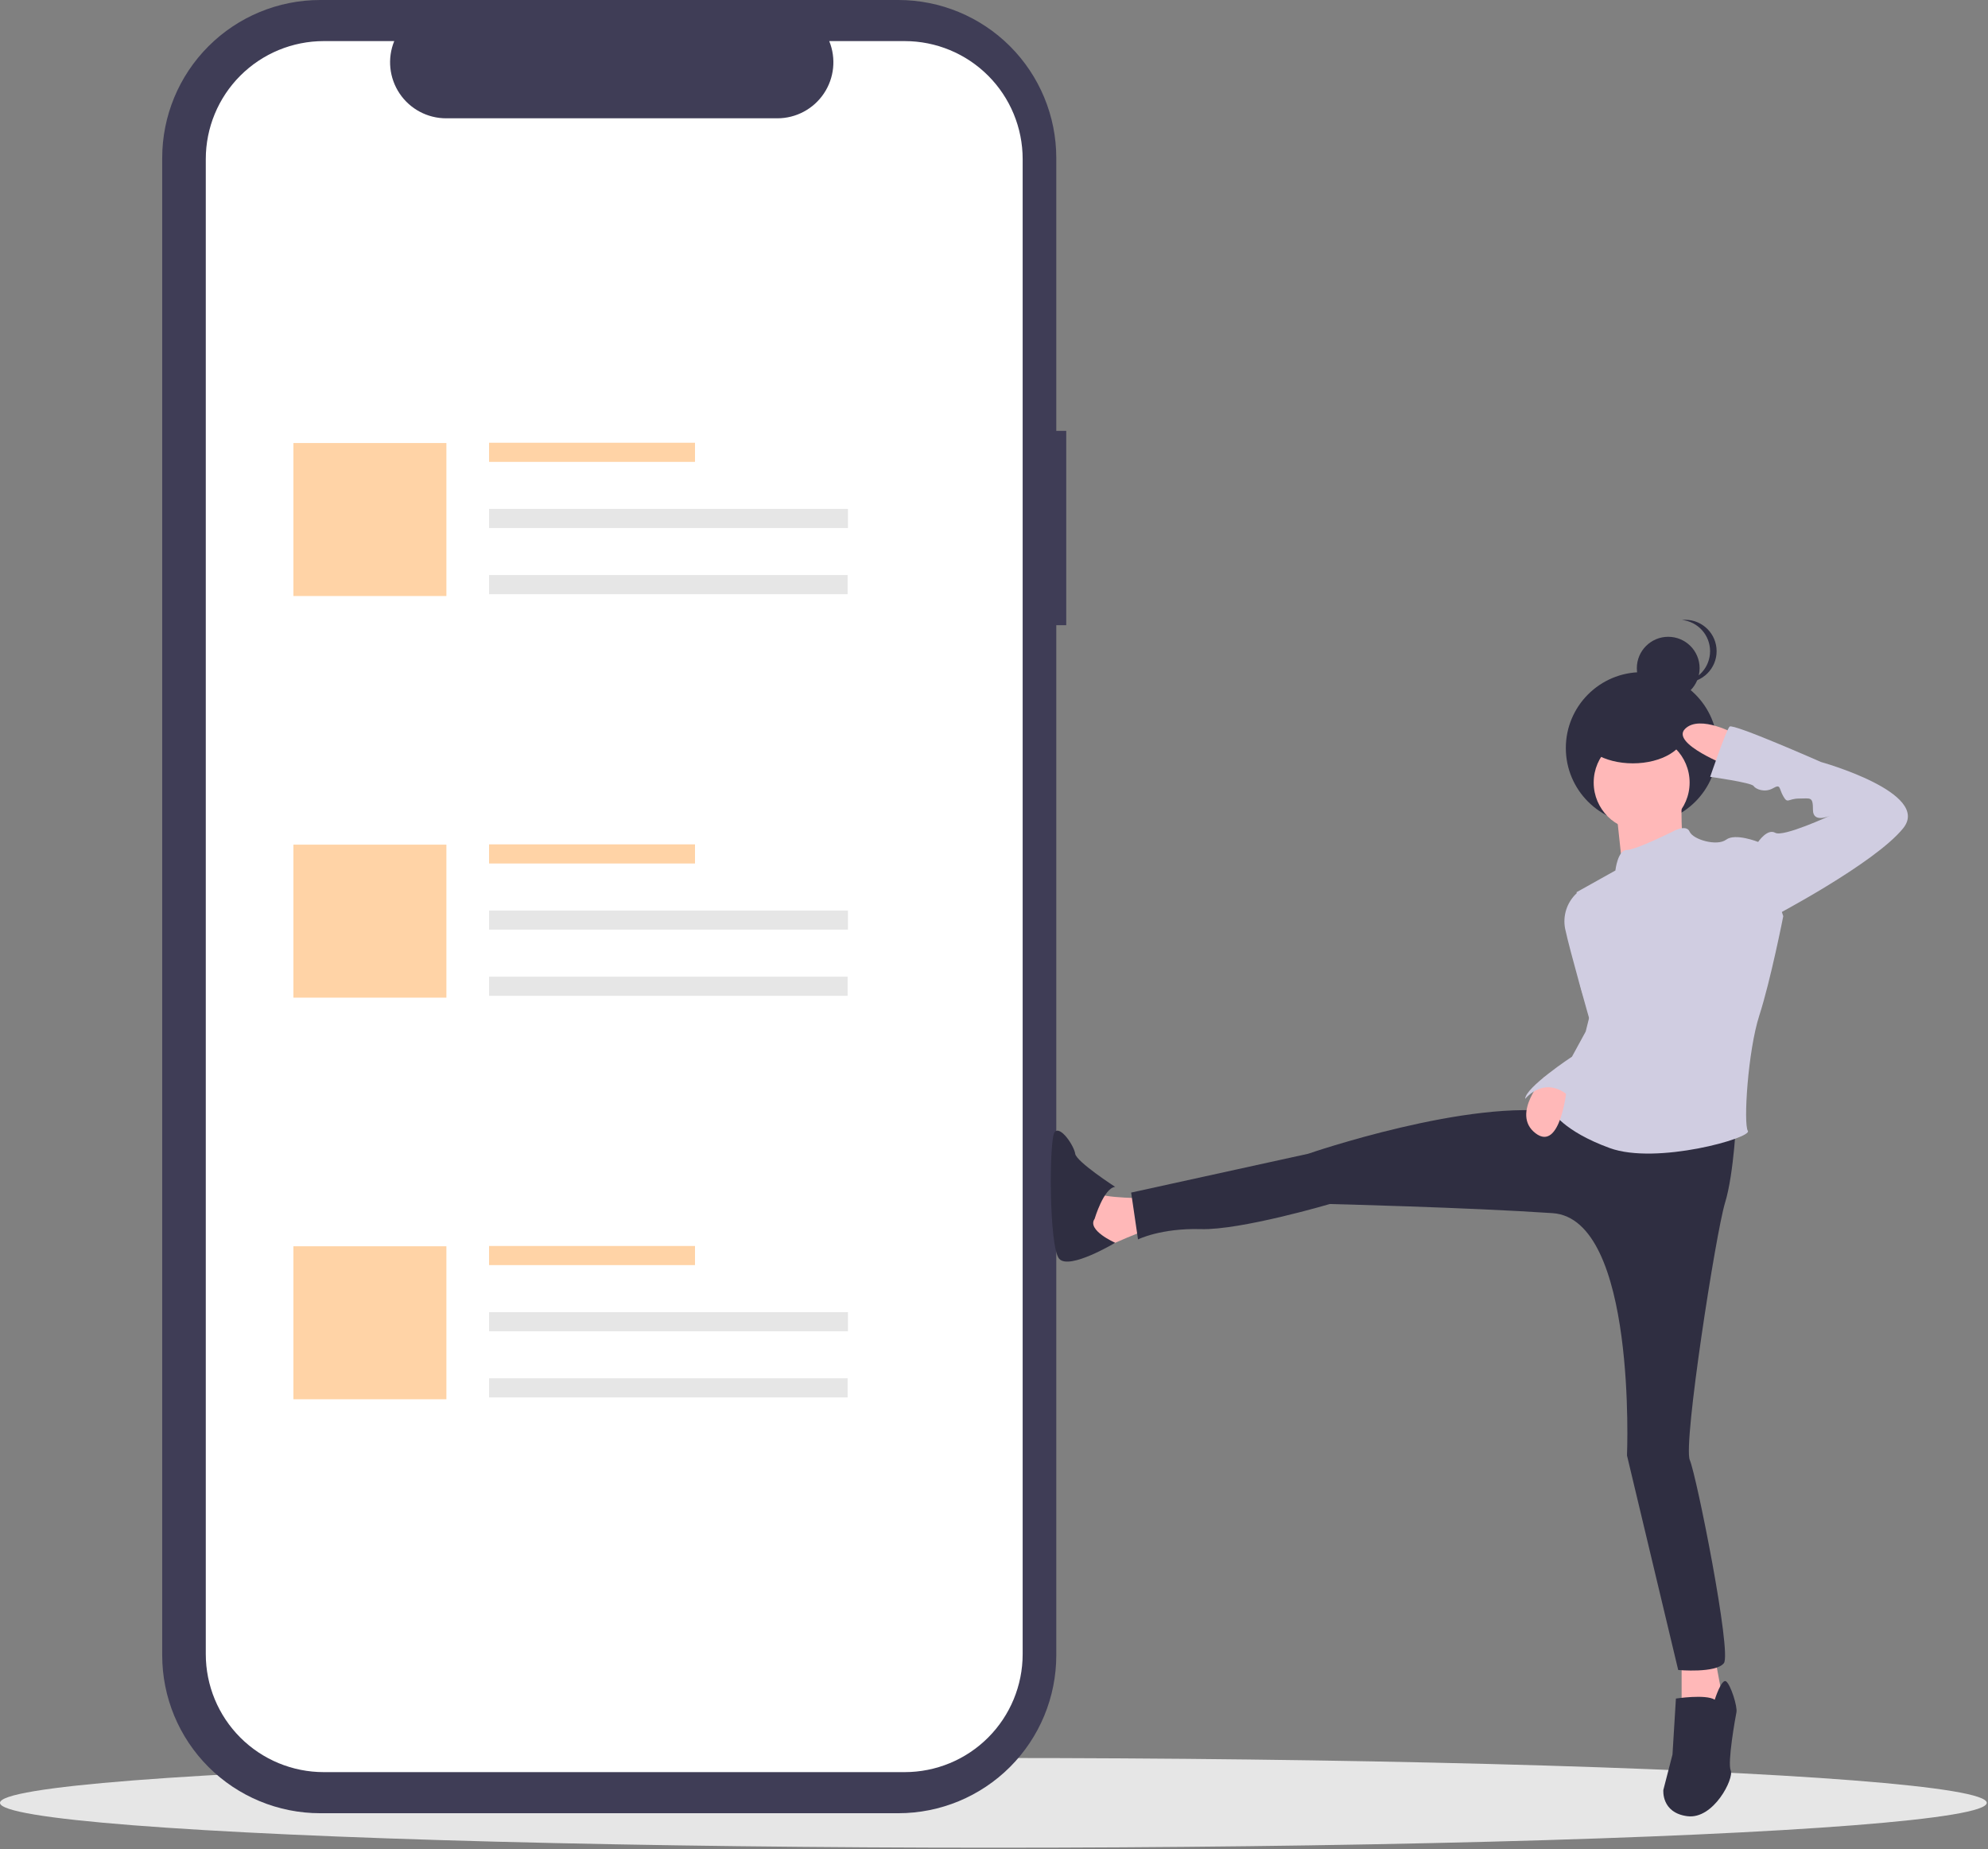 <?xml version="1.0" encoding="UTF-8"?>
<svg width="400px" height="372px" viewBox="0 0 400 372" version="1.1" xmlns="http://www.w3.org/2000/svg" xmlns:xlink="http://www.w3.org/1999/xlink">
    <rect x="0" y="0" width="400" height="372" fill="#808080" stroke="none"/>
    <!-- Generator: Sketch 60.1 (88133) - https://sketch.com -->
    <title>undraw_online_posts_h475</title>
    <desc>Created with Sketch.</desc>
    <g id="页面-1" stroke="none" stroke-width="1" fill="none" fill-rule="evenodd">
        <g id="undraw_online_posts_h475" fill-rule="nonzero">
            <ellipse id="椭圆形" fill="#E6E6E6" cx="199.874" cy="362.715" rx="199.874" ry="9.023"></ellipse>
            <path d="M214.536,86.69 L212.532,86.69 L212.532,31.78 C212.532,23.352 209.184,15.268 203.224,9.308 C197.264,3.348 189.18,0 180.751,0 L64.417,0 C55.989,0 47.905,3.348 41.945,9.308 C35.985,15.268 32.637,23.352 32.637,31.78 L32.637,333.021 C32.637,341.449 35.985,349.533 41.945,355.493 C47.905,361.453 55.989,364.801 64.417,364.801 L180.751,364.801 C189.18,364.801 197.264,361.453 203.224,355.493 C209.184,349.533 212.532,341.449 212.532,333.021 L212.532,125.776 L214.536,125.776 L214.536,86.69 Z" id="路径" fill="#3F3D56"></path>
            <path d="M182.034,8.268 L166.848,8.268 C168.266,11.745 167.861,15.7 165.766,18.816 C163.672,21.933 160.164,23.802 156.409,23.802 L89.762,23.802 C86.007,23.802 82.499,21.933 80.405,18.816 C78.31,15.7 77.905,11.745 79.323,8.268 L65.139,8.268 C58.845,8.268 52.808,10.769 48.358,15.219 C43.907,19.67 41.406,25.707 41.406,32.001 L41.406,332.8 C41.406,339.094 43.907,345.131 48.357,349.582 C52.808,354.032 58.845,356.533 65.139,356.533 L182.034,356.533 C188.328,356.533 194.365,354.032 198.816,349.582 C203.267,345.131 205.767,339.094 205.767,332.8 L205.767,32.001 C205.767,25.707 203.267,19.67 198.816,15.219 C194.365,10.769 188.328,8.268 182.034,8.268 L182.034,8.268 Z" id="路径" fill="#FFFFFF"></path>
            <rect id="矩形" fill="#FFD3A6" x="98.405" y="89.075" width="41.433" height="3.848"></rect>
            <rect id="矩形" fill="#E6E6E6" x="98.405" y="102.385" width="72.215" height="3.848"></rect>
            <rect id="矩形" fill="#E6E6E6" x="98.405" y="115.696" width="72.144" height="3.848"></rect>
            <rect id="矩形" fill="#FFD3A6" x="59.037" y="89.132" width="30.782" height="30.782"></rect>
            <rect id="矩形" fill="#FFD3A6" x="98.405" y="169.877" width="41.433" height="3.848"></rect>
            <rect id="矩形" fill="#E6E6E6" x="98.405" y="183.187" width="72.215" height="3.848"></rect>
            <rect id="矩形" fill="#E6E6E6" x="98.405" y="196.497" width="72.144" height="3.848"></rect>
            <rect id="矩形" fill="#FFD3A6" x="59.037" y="169.934" width="30.782" height="30.782"></rect>
            <rect id="矩形" fill="#FFD3A6" x="98.405" y="250.678" width="41.433" height="3.848"></rect>
            <rect id="矩形" fill="#E6E6E6" x="98.405" y="263.989" width="72.215" height="3.848"></rect>
            <rect id="矩形" fill="#E6E6E6" x="98.405" y="277.299" width="72.144" height="3.848"></rect>
            <rect id="矩形" fill="#FFD3A6" x="59.037" y="250.735" width="30.782" height="30.782"></rect>
            <circle id="椭圆形" fill="#2F2E41" cx="330.32" cy="150.497" r="15.263"></circle>
            <path d="M338.356,160.658 C338.356,160.658 338.126,170.08 339.045,170.309 C339.964,170.539 326.407,174.216 326.407,174.216 L325.028,161.348 L338.356,160.658 Z" id="路径" fill="#FFB8B8"></path>
            <path d="M231.274,241.084 C231.274,241.084 221.163,241.084 220.934,239.935 C220.704,238.786 218.636,249.357 218.636,249.357 L222.772,250.735 C222.772,250.735 230.585,247.289 231.274,247.289 C231.963,247.289 231.274,241.084 231.274,241.084 Z" id="路径" fill="#FFB8B8"></path>
            <path d="M220.244,245.22 C220.244,245.22 222.082,239.016 224.38,238.786 C224.38,238.786 216.568,233.731 216.338,232.123 C216.108,230.514 213.35,226.378 212.202,227.757 C211.053,229.135 211.053,250.965 213.121,253.263 C215.189,255.561 224.38,250.033 224.38,250.033 C224.38,250.033 218.636,247.518 220.244,245.22 Z" id="路径" fill="#2F2E41"></path>
            <polygon id="路径" fill="#FFB8B8" points="345.02 333.23 346.858 343.11 338.355 344.489 338.355 333.23"></polygon>
            <path d="M345.019,341.961 C345.019,341.961 346.398,337.595 347.317,338.285 C348.236,338.974 349.615,343.34 349.385,344.489 C349.156,345.638 347.547,354.6 348.236,356.208 C348.926,357.817 344.79,366.089 339.504,365.4 C334.219,364.711 334.679,360.115 334.679,360.115 L336.517,352.991 L337.207,341.732 C337.207,341.732 343.181,340.813 345.019,341.961 Z" id="路径" fill="#2F2E41"></path>
            <circle id="椭圆形" fill="#2F2E41" cx="335.659" cy="134.433" r="6.316"></circle>
            <path d="M344.08,131.012 C344.079,127.779 341.638,125.068 338.422,124.73 C338.64,124.708 338.86,124.696 339.08,124.696 C342.568,124.696 345.395,127.524 345.395,131.012 C345.395,134.5 342.568,137.328 339.08,137.328 C338.86,137.328 338.64,137.316 338.422,137.294 C341.638,136.956 344.079,134.245 344.08,131.012 L344.08,131.012 Z" id="路径" fill="#2F2E41"></path>
            <circle id="椭圆形" fill="#FFB8B8" cx="330.313" cy="157.441" r="9.651"></circle>
            <path d="M349.385,224.539 C349.385,224.539 348.926,236.029 347.087,242.003 C345.249,247.978 338.622,290.527 340,293.744 C341.379,296.961 348.466,332.54 346.858,334.608 C345.249,336.676 337.666,335.987 337.666,335.987 L327.362,292.825 C327.362,292.825 329.394,245.22 312.389,244.072 C295.385,242.923 267.581,242.233 267.581,242.233 C267.581,242.233 249.657,247.518 241.615,247.289 C233.572,247.059 228.976,249.357 228.976,249.357 L227.597,239.935 L263.215,232.123 C263.215,232.123 295.845,220.863 313.768,223.85 C331.692,226.837 349.385,224.539 349.385,224.539 Z" id="路径" fill="#2F2E41"></path>
            <path d="M336.517,167.322 C336.517,167.322 339.275,165.714 339.964,167.322 C340.653,168.931 345.479,170.309 347.317,168.931 C349.156,167.552 353.751,169.39 353.751,169.39 L358.807,184.326 C358.807,184.326 356.279,197.195 353.981,204.318 C351.683,211.442 350.764,226.148 351.683,227.527 C352.602,228.905 333.3,234.42 323.879,230.974 C314.458,227.527 312.389,223.62 312.389,223.62 C312.389,223.62 322.73,208.914 319.283,202.02 C315.836,195.127 318.594,187.314 318.594,187.314 L317.215,179.501 L325.028,175.135 C325.028,175.135 325.487,170.999 327.326,170.999 C329.164,170.999 336.517,167.322 336.517,167.322 Z" id="路径" fill="#D0CDE1"></path>
            <path d="M320.662,179.731 L317.215,179.731 C315.271,181.55 314.403,184.242 314.917,186.854 C315.836,191.22 319.982,205.695 319.982,205.695 L323.419,196.735 L320.662,179.731 Z" id="路径" fill="#D0CDE1"></path>
            <path d="M310.764,216.633 C310.764,216.633 303.887,224.08 308.943,227.986 C313.998,231.893 315.244,219.025 315.244,219.025 L310.764,216.633 Z" id="路径" fill="#FFB8B8"></path>
            <path d="M320.662,201.101 L319.053,207.535 L316.296,212.59 C316.296,212.59 306.874,218.795 306.874,221.093 C306.874,221.093 311.011,215.808 316.296,221.093 L321.006,209.718 L320.662,201.101 Z" id="路径" fill="#D0CDE1"></path>
            <ellipse id="椭圆形" fill="#2F2E41" cx="328.544" cy="147.261" rx="10.526" ry="6.316"></ellipse>
            <path d="M349.385,147.79 C349.385,147.79 342.032,143.654 339.045,146.641 C336.058,149.628 348.007,154.224 348.007,154.224 L349.385,147.79 Z" id="路径" fill="#FFB8B8"></path>
            <path d="M352.143,170.539 L353.751,169.39 C353.751,169.39 355.59,166.633 357.198,167.552 C358.807,168.471 368.228,164.105 368.228,164.105 C368.228,164.105 364.781,165.714 364.781,162.956 C364.781,160.199 364.322,160.658 362.024,160.658 C359.726,160.658 359.726,161.807 358.807,160.199 C357.888,158.59 358.347,157.671 356.739,158.59 C355.13,159.509 353.292,158.82 352.832,158.131 C352.373,157.441 344.1,156.292 344.1,156.292 C344.1,156.292 347.317,146.871 348.007,146.182 C348.696,145.492 366.39,153.305 366.39,153.305 C366.39,153.305 388.679,159.509 382.935,166.633 C377.19,173.756 356.509,184.556 356.509,184.556 L352.143,170.539 Z" id="路径" fill="#D0CDE1"></path>
        </g>
    </g>
</svg>